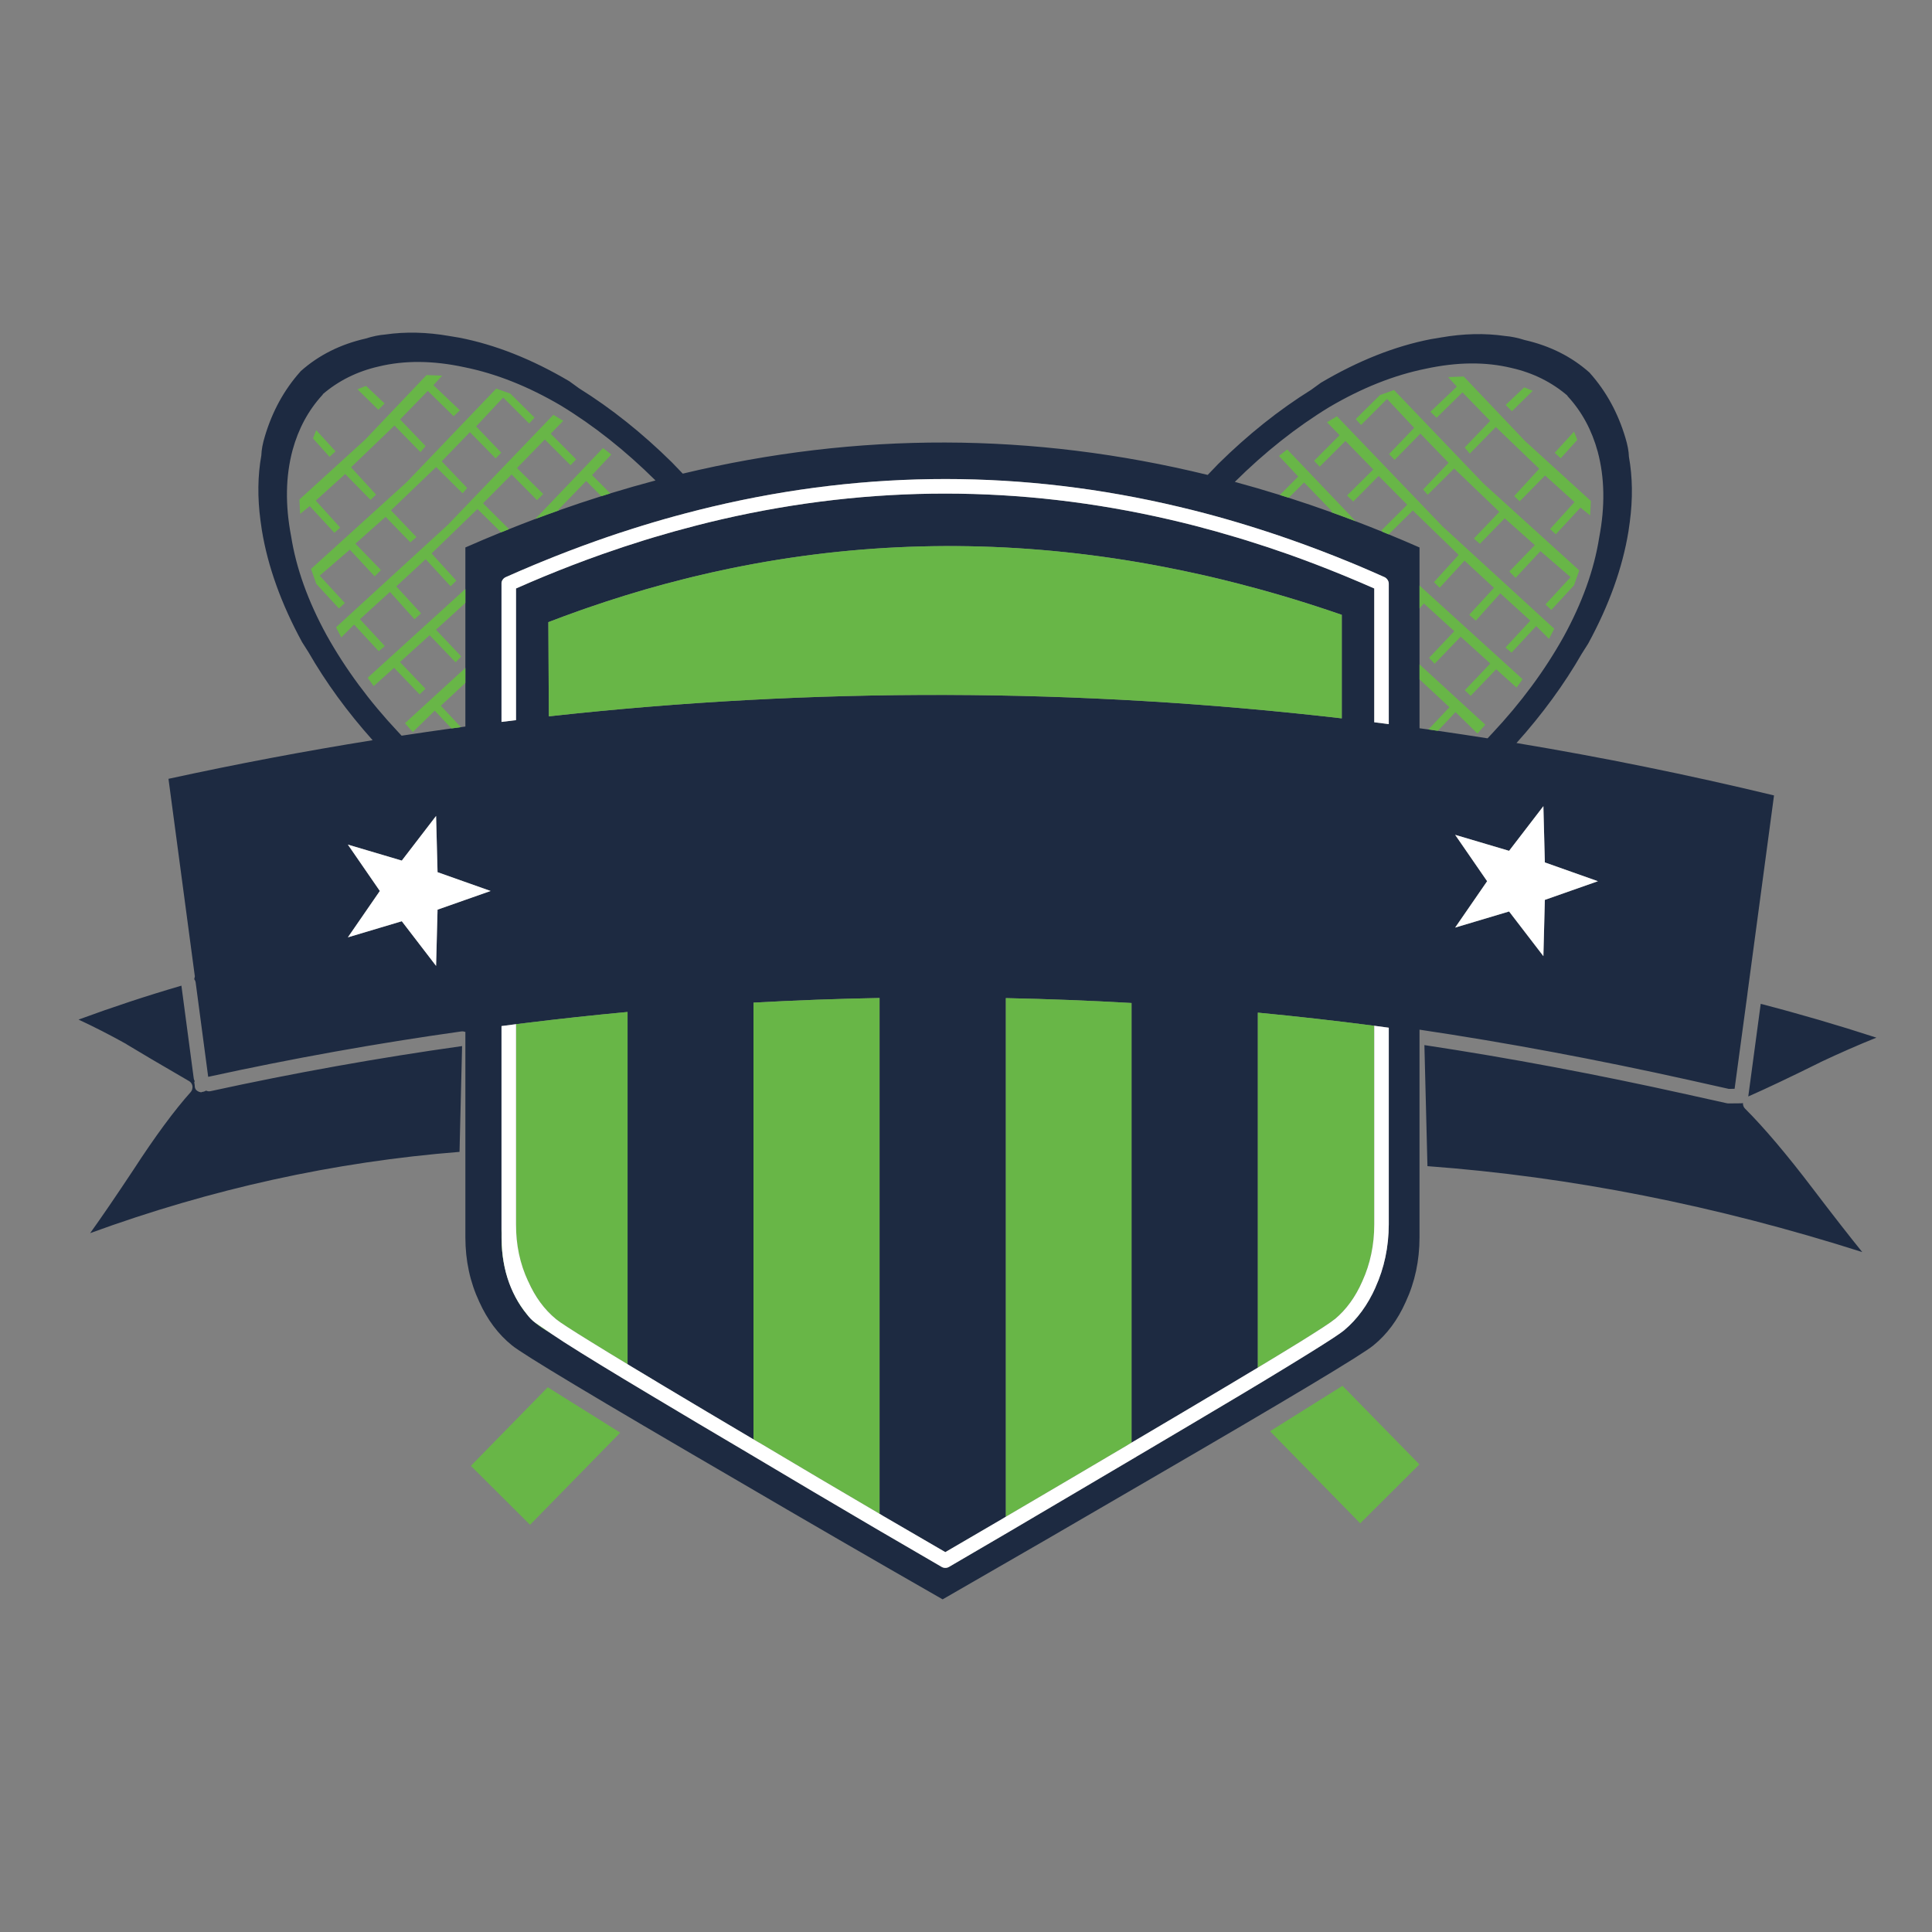 <?xml version="1.0" encoding="utf-8"?>
<!-- Generator: Adobe Illustrator 16.0.0, SVG Export Plug-In . SVG Version: 6.00 Build 0)  -->
<!DOCTYPE svg PUBLIC "-//W3C//DTD SVG 1.1//EN" "http://www.w3.org/Graphics/SVG/1.1/DTD/svg11.dtd">
<svg version="1.1" id="Layer_1" xmlns="http://www.w3.org/2000/svg" xmlns:xlink="http://www.w3.org/1999/xlink" x="0px" y="0px"
	 width="400px" height="400px" viewBox="0 0 400 400" enable-background="new 0 0 400 400" xml:space="preserve">
<rect x="0" y="0" width="400" height="400" fill="#808080" stroke="none"/>
<g>
	<path fill-rule="evenodd" clip-rule="evenodd" fill="#1D2A41" d="M361.784,205.816l-2.653,19.605l-1.188,0.025
		c-2.729-0.624-5.44-1.229-8.135-1.819c-19.221-4.273-37.858-7.756-55.912-10.447v42.988c0,4.817-0.951,9.272-2.854,13.365
		c-1.65,3.723-3.874,6.721-6.67,8.994c-2.14,1.819-17.534,11.049-46.185,27.69c-14.367,8.388-28.709,16.691-43.025,24.911
		c-14.368-8.22-28.71-16.523-43.026-24.911c-28.6-16.642-43.986-25.871-46.159-27.69c-2.813-2.273-5.062-5.271-6.746-8.994
		c-1.92-4.093-2.88-8.548-2.88-13.365V213.61c-0.019,0.01-0.036,0.022-0.051,0.038c-0.253-0.102-0.514-0.135-0.783-0.102
		c-17.517,2.459-34.983,5.592-52.399,9.398c-0.017-0.017-0.025-0.041-0.025-0.075l-2.577-19.403
		c-0.034-0.286-0.135-0.531-0.304-0.733l0.126-0.556v-0.126c-0.017-0.034-0.025-0.067-0.025-0.101l-5.432-40.702
		c14.098-3.071,28.188-5.737,42.268-7.997c-5.235-5.852-9.665-11.928-13.29-18.229l-1.313-2.071
		c-4.329-7.95-7.108-15.689-8.337-23.219l-0.278-1.945c-0.64-4.8-0.582-9.306,0.177-13.517c0.034-1.146,0.278-2.459,0.732-3.941
		c1.533-5.137,3.958-9.575,7.277-13.314l0.151-0.177c3.706-3.302,8.186-5.55,13.441-6.746c1.431-0.455,2.779-0.733,4.042-0.834
		c4.177-0.606,8.59-0.505,13.239,0.303l2.122,0.354c7.445,1.449,15.033,4.455,22.764,9.02l2.021,1.466
		c6.67,4.16,13.071,9.264,19.202,15.311c0.762,0.774,1.516,1.558,2.261,2.35c36.23-8.68,72.457-8.592,108.677,0.265
		c0.73-0.777,1.473-1.548,2.224-2.312c6.13-6.047,12.531-11.15,19.201-15.311l2.021-1.465c7.731-4.564,15.319-7.572,22.764-9.02
		l2.123-0.354c4.648-0.809,9.061-0.91,13.238-0.303c1.264,0.101,2.611,0.379,4.043,0.833c5.255,1.196,9.734,3.445,13.441,6.746
		l0.15,0.177c3.318,3.739,5.744,8.178,7.277,13.315c0.454,1.481,0.698,2.796,0.732,3.94c0.758,4.211,0.816,8.717,0.177,13.518
		l-0.278,1.945c-1.229,7.528-4.008,15.269-8.337,23.218l-1.314,2.072c-3.681,6.397-8.19,12.566-13.528,18.506
		c17.787,2.96,35.561,6.577,53.32,10.852l-5.507,41.056V205.816z M360.875,228.378c-0.018,0.101-0.018,0.201,0,0.303
		c0.05,0.337,0.193,0.623,0.429,0.859c3.976,3.975,8.632,9.474,13.972,16.498c4.244,5.575,7.672,9.971,10.283,13.188
		c-30.369-9.668-60.375-15.598-90.02-17.787l-0.632-25.063c17.518,2.645,35.599,6.038,54.244,10.182
		c2.745,0.606,5.517,1.221,8.313,1.845c0.101,0.017,0.21,0.033,0.328,0.05l2.653-0.025
		C360.596,228.428,360.739,228.411,360.875,228.378z M376.867,219.939c-6.148,3.048-11.117,5.406-14.906,7.074l2.577-19.177
		c8,2.072,15.983,4.405,23.95,6.999c-3.688,1.482-7.554,3.175-11.596,5.078C376.875,219.914,376.867,219.922,376.867,219.939z
		 M66.74,81.689l0.126-0.051c-0.034,0.085-0.084,0.144-0.152,0.177c-2.88,3.15-4.926,6.939-6.139,11.37
		c-1.449,5.406-1.55,11.352-0.303,17.837c1.044,6.619,3.495,13.449,7.352,20.489c3.908,7.007,8.843,13.686,14.805,20.035
		c0.24,0.257,0.48,0.514,0.72,0.771c3.446-0.526,6.89-1.027,10.333-1.503c0.647-0.089,1.296-0.177,1.946-0.266
		c0.31-0.043,0.616-0.085,0.922-0.126v-37.076c2.466-1.085,4.933-2.129,7.402-3.133c0.504-0.202,1.009-0.404,1.516-0.606
		c1.854-0.743,3.707-1.463,5.559-2.16c1.635-0.611,3.269-1.205,4.901-1.781c2.922-1.035,5.844-2.013,8.767-2.931
		c0.621-0.198,1.24-0.392,1.857-0.581c3.121-0.956,6.241-1.849,9.36-2.678c-6.226-6.176-12.744-11.338-19.555-15.487
		c-6.754-3.976-13.424-6.628-20.01-7.959c-6.467-1.397-12.379-1.448-17.735-0.151C73.949,76.89,70.059,78.826,66.74,81.689z
		 M275.201,84.292c-6.807,4.147-13.32,9.306-19.543,15.475c3.105,0.843,6.213,1.748,9.323,2.716c0.616,0.191,1.23,0.385,1.845,0.581
		c2.913,0.932,5.827,1.922,8.741,2.969c1.709,0.612,3.419,1.243,5.128,1.896c1.861,0.709,3.723,1.441,5.584,2.197
		c0.407,0.168,0.816,0.337,1.227,0.506c2.131,0.873,4.261,1.778,6.391,2.716v37.43c0.617,0.085,1.232,0.17,1.845,0.253
		c0.653,0.092,1.307,0.185,1.958,0.277c3.427,0.493,6.854,1.012,10.283,1.554c0.315-0.335,0.631-0.672,0.947-1.01
		c5.963-6.351,10.897-13.028,14.805-20.035c3.857-7.041,6.309-13.871,7.353-20.49c1.246-6.484,1.146-12.43-0.304-17.837
		c-1.212-4.43-3.258-8.22-6.139-11.369c-0.067-0.033-0.117-0.093-0.151-0.177l0.126,0.051c-3.318-2.863-7.209-4.801-11.672-5.812
		c-5.356-1.297-11.269-1.246-17.736,0.151C288.625,77.664,281.955,80.317,275.201,84.292z M262.91,110.265
		c-0.822-0.271-1.644-0.536-2.463-0.796c-0.602-0.192-1.203-0.383-1.807-0.569c-3.036-0.94-6.072-1.812-9.109-2.614
		c-1.783-0.472-3.568-0.918-5.355-1.339c-32.252-7.682-64.511-7.694-96.777-0.038c-1.779,0.423-3.56,0.869-5.344,1.339
		c-3.029,0.795-6.057,1.657-9.083,2.59c-0.608,0.188-1.215,0.377-1.819,0.568c-1.046,0.327-2.09,0.664-3.133,1.011
		c-1.567,0.521-3.133,1.06-4.699,1.617c-3.731,1.324-7.462,2.752-11.192,4.282c-0.551,0.225-1.103,0.452-1.655,0.682
		c-1.918,0.802-3.838,1.631-5.76,2.489c-0.269,0.117-0.488,0.303-0.657,0.556c-0.168,0.252-0.244,0.521-0.228,0.809v28.612
		c1.002-0.124,2.004-0.246,3.007-0.366v-27.261c1.959-0.866,3.917-1.704,5.874-2.515c0.091-0.037,0.184-0.075,0.278-0.113
		c1.82-0.749,3.639-1.473,5.457-2.173c2.103-0.808,4.204-1.582,6.304-2.324c2.938-1.035,5.876-2.008,8.817-2.918
		c0.61-0.188,1.221-0.373,1.832-0.556c2.937-0.881,5.876-1.697,8.818-2.451c1.758-0.453,3.518-0.883,5.28-1.288
		c30.865-7.091,61.721-7.074,92.571,0.05c1.763,0.407,3.527,0.836,5.293,1.289c2.945,0.76,5.893,1.585,8.842,2.476
		c0.612,0.182,1.224,0.367,1.832,0.556c2.934,0.91,5.869,1.883,8.805,2.918c1.869,0.667,3.738,1.357,5.609,2.072
		c1.826,0.699,3.654,1.424,5.482,2.173c0.31,0.126,0.617,0.252,0.922,0.379c1.892,0.781,3.782,1.589,5.672,2.426v27.702
		c1.002,0.127,2.005,0.253,3.007,0.379v-29.066c0-0.287-0.085-0.557-0.253-0.809c-0.168-0.253-0.379-0.438-0.631-0.556
		c-1.851-0.827-3.699-1.631-5.546-2.413c-0.554-0.228-1.104-0.455-1.655-0.683c-3.957-1.627-7.914-3.139-11.875-4.535
		C266.018,111.308,264.463,110.777,262.91,110.265z M90.288,168.93l-7.1,9.247l-11.167-3.311l6.619,9.601l-6.619,9.601l11.167-3.334
		l7.1,9.246l0.303-11.646l10.99-3.866l-10.99-3.891L90.288,168.93z M260.421,283.151c-0.253,0.152-0.505,0.304-0.758,0.455
		c-1.791,1.075-3.72,2.229-5.786,3.461c-5.521,3.292-12.031,7.149-19.529,11.572c-0.017,0.017-0.043,0.033-0.076,0.05V207.66
		c-8.674-0.498-17.348-0.835-26.022-1.01v107.375c-0.253,0.151-0.505,0.304-0.759,0.455c-3.924,2.307-7.848,4.599-11.772,6.872
		c-4.295-2.493-8.582-4.985-12.86-7.479c-0.252-0.151-0.505-0.304-0.758-0.455V206.625c-8.699,0.156-17.398,0.477-26.098,0.96
		v90.423c-6.982-4.13-13.079-7.756-18.292-10.877c-2.543-1.521-4.876-2.924-6.998-4.206c-0.27-0.152-0.531-0.312-0.784-0.48v-72.927
		c-7.108,0.661-14.215,1.432-21.323,2.312c-0.59,0.072-1.179,0.145-1.769,0.215c-1.003,0.13-2.005,0.261-3.007,0.392v41.056
		c0,0.303,0,0.615,0,0.935v1.743c0,4.06,0.783,7.79,2.35,11.192c1.28,2.863,2.948,5.129,5.002,6.796
		c0.455,0.371,1.516,1.078,3.184,2.123c1.208,0.836,3.2,2.115,5.975,3.84c2.363,1.47,5.298,3.264,8.805,5.382
		c1.955,1.18,4.089,2.46,6.405,3.84c5.536,3.318,12.101,7.218,19.694,11.697l0.025,0.025c0.101,0.051,0.21,0.109,0.329,0.178
		l0.025,0.024c8.556,5.104,17.129,10.174,25.719,15.21c4.531,2.645,9.07,5.288,13.618,7.933c0.236,0.135,0.489,0.203,0.758,0.203
		c0.269,0,0.522-0.068,0.758-0.203c4.177-2.425,8.354-4.867,12.531-7.326c8.657-5.087,17.34-10.207,26.048-15.361h0.025
		c0.236-0.169,0.48-0.32,0.733-0.455c0.017-0.017,0.033-0.024,0.05-0.024c7.796-4.604,14.521-8.592,20.174-11.964
		c1.836-1.098,3.559-2.129,5.168-3.095c4.063-2.451,7.41-4.497,10.042-6.139c3.931-2.441,6.276-3.982,7.036-4.624
		c0.008-0.01,0.017-0.018,0.025-0.025c2.7-2.269,4.865-5.233,6.492-8.893l-0.024,0.024c1.819-4.009,2.737-8.354,2.754-13.036
		v-40.715c-1.002-0.135-2.005-0.27-3.007-0.404c-8.033-1.044-16.067-1.948-24.103-2.716V283.151z M319.541,166.908l-7.1,9.247
		l-11.167-3.31l6.619,9.601l-6.619,9.601l11.167-3.335l7.1,9.247l0.303-11.647l10.99-3.865l-10.99-3.891L319.541,166.908z
		 M272.599,125.55c-0.599-0.194-1.196-0.389-1.794-0.581c-3.505-1.11-7.004-2.142-10.498-3.096
		c-1.352-0.369-2.703-0.728-4.055-1.073c-1.941-0.498-3.883-0.974-5.823-1.428c-0.613-0.14-1.228-0.278-1.845-0.417
		c-2.57-0.577-5.139-1.111-7.705-1.604c-1.76-0.34-3.521-0.66-5.281-0.96c-26.849-4.553-53.318-4.443-79.407,0.329
		c-1.746,0.321-3.489,0.662-5.23,1.022c-2.481,0.514-4.957,1.07-7.427,1.668c-0.609,0.147-1.22,0.299-1.832,0.455
		c-2.698,0.673-5.393,1.396-8.085,2.173c-1.419,0.41-2.838,0.835-4.257,1.275c-2.558,0.791-5.114,1.629-7.668,2.514
		c-0.59,0.204-1.18,0.41-1.769,0.619c-2.132,0.754-4.263,1.542-6.392,2.362l0.101,19.505c54.854-6.053,109.579-5.914,164.171,0.417
		v-21.438C276.066,126.693,274.332,126.112,272.599,125.55z M26.14,216.149c-3.487-1.938-6.779-3.621-9.878-5.053
		c7.091-2.61,14.19-4.952,21.298-7.024l2.552,19.201c0.034,0.203,0.101,0.396,0.202,0.582c-0.033,0.05-0.067,0.109-0.101,0.177
		l0.101,0.657v0.075c0,0.32,0.084,0.606,0.253,0.859l0.025,0.024c0.337,0.338,0.741,0.506,1.213,0.506l-0.076-0.075
		c0.017,0,0.042,0,0.076,0c0.286-0.018,0.555-0.102,0.808-0.253c0.017-0.017,0.034-0.025,0.051-0.025
		c0.303,0.151,0.631,0.186,0.985,0.101c17.298-3.772,34.639-6.88,52.021-9.322l-0.53,21.904
		c-25.922,2.055-51.414,7.664-76.477,16.826c2.324-3.233,5.305-7.596,8.943-13.087c4.497-6.922,8.455-12.296,11.875-16.119
		c0.202-0.235,0.32-0.505,0.354-0.809c0.051-0.303,0.008-0.589-0.126-0.858c-0.134-0.27-0.337-0.48-0.606-0.632
		c-5.895-3.42-10.198-5.954-12.91-7.604C26.173,216.183,26.157,216.166,26.14,216.149z M42.385,226.18c0.017,0,0.034,0,0.051,0
		c0.022-0.015,0.047-0.027,0.076-0.038L42.385,226.18z"/>
	<path fill-rule="evenodd" clip-rule="evenodd" fill="#68B647" d="M75.785,79.896l3.84,3.639l-1.289,1.313l-4.32-4.244
		L75.785,79.896z M95.214,84.949l-1.289,1.237l-5.356-5.255l-5.735,5.912l5.28,5.508l-1.061,1.263l-5.381-5.508l-8.995,8.642
		l5.18,5.659l-1.137,1.086l-5.255-5.356l-6.089,5.508l5.053,5.584l-1.187,1.086l-5.104-5.532l-1.996,1.616l-0.151-2.981
		l13.617-12.404l12.708-13.365l3.234,0.126l-1.819,1.971L95.214,84.949z M110.676,86.465l-1.111,1.213l-5.381-5.382l-5.609,5.988
		l5.204,5.432l-1.162,1.188l-5.331-5.433L91.45,95.51l5.28,5.533l-0.96,1.086l-5.482-5.432l-9.348,8.969l5.28,5.533l-1.263,1.086
		l-5.128-5.28l-6.241,5.559l5.28,5.457l-1.288,1.313l-5.154-5.532l-6.24,5.381l5.205,5.659l-1.213,1.137l-4.699-5.103l-1.086-3.083
		L84.198,99.83l18.544-19.378l2.905,1.035L110.676,86.465z M116.613,87.121l-2.603,2.679l5.28,5.306l-1.162,1.213l-5.331-5.331
		l-5.761,5.912l5.432,5.381l-1.289,1.264l-5.255-5.306l-5.912,5.963l5.331,5.305l-0.076,0.102c-0.506,0.202-1.011,0.404-1.516,0.606
		l-4.901-4.826l-9.5,9.197l5.129,5.634l-1.188,1.162l-5.154-5.608l-6.089,5.634l5.129,5.583l-1.364,1.213l-5.078-5.659l-6.215,5.659
		l5.154,5.559l-1.263,1.061l-5.104-5.508l-2.653,2.653l-1.086-2.097l23.167-21.223l21.829-22.764L116.613,87.121z M297.434,86.49
		l-1.288-1.238l5.483-5.205l-1.82-1.97l3.234-0.127l12.708,13.365l13.618,12.405l-0.152,2.981l-1.996-1.617l-5.103,5.533
		l-1.188-1.087l5.054-5.583l-6.089-5.508l-5.255,5.355l-1.137-1.086l5.179-5.659l-8.994-8.641l-5.381,5.508l-1.062-1.264l5.28-5.508
		l-5.734-5.912L297.434,86.49z M313.022,85.15l-1.288-1.313l3.84-3.638l1.769,0.707L313.022,85.15z M285.711,81.791l2.906-1.036
		l18.544,19.378l19.808,17.964l-1.086,3.082l-4.699,5.104l-1.213-1.137l5.204-5.659l-6.24-5.382l-5.153,5.533l-1.289-1.314
		l5.279-5.457l-6.24-5.558l-5.129,5.28l-1.263-1.087l5.28-5.532L301.072,97l-5.482,5.433l-0.96-1.087l5.28-5.533l-5.836-6.038
		l-5.331,5.432l-1.163-1.188l5.205-5.432l-5.609-5.987l-5.381,5.381l-1.111-1.213L285.711,81.791z M326.564,91.063l-3.436,3.815
		l-1.238-1.137l3.992-4.371L326.564,91.063z M264.792,94.397l1.718-1.339l14.186,14.869c-1.709-0.652-3.419-1.283-5.128-1.896
		l0.189-0.189l-5.761-5.963l-3.17,3.184c-0.614-0.196-1.229-0.39-1.845-0.581l3.803-3.814L264.792,94.397z M309.309,121.709
		l-6.089-5.634l-5.154,5.608l-1.187-1.162l5.129-5.634l-9.5-9.196l-5.002,4.939c-0.41-0.169-0.819-0.338-1.227-0.506l-0.265-0.315
		l5.331-5.306l-5.912-5.963l-5.256,5.306l-1.287-1.263l5.432-5.382l-5.762-5.912l-5.33,5.331l-1.162-1.213l5.279-5.306l-2.602-2.678
		l2.047-1.238l21.828,22.764l23.168,21.223l-1.086,2.097l-2.652-2.652l-5.104,5.508l-1.264-1.062l5.154-5.559l-6.215-5.659
		l-5.078,5.659l-1.365-1.212L309.309,121.709z M272.599,125.55c1.733,0.563,3.468,1.144,5.204,1.743v21.438
		c-54.592-6.331-109.316-6.47-164.171-0.417l-0.101-19.505c2.128-0.82,4.259-1.608,6.392-2.362c0.589-0.209,1.178-0.415,1.769-0.619
		c2.554-0.885,5.11-1.723,7.668-2.514c1.419-0.44,2.838-0.865,4.257-1.275c2.692-0.776,5.387-1.5,8.085-2.173
		c0.612-0.156,1.223-0.308,1.832-0.455c2.47-0.598,4.946-1.154,7.427-1.668c1.741-0.36,3.484-0.701,5.23-1.022
		c26.089-4.772,52.558-4.882,79.407-0.329c1.761,0.3,3.521,0.62,5.281,0.96c2.566,0.493,5.135,1.027,7.705,1.604
		c0.617,0.139,1.231,0.277,1.845,0.417c1.94,0.454,3.882,0.93,5.823,1.428c1.352,0.346,2.703,0.704,4.055,1.073
		c3.494,0.954,6.993,1.985,10.498,3.096C271.402,125.161,272,125.355,272.599,125.55z M293.896,125.966v-4.736l21.35,19.403
		l-1.264,1.718l-4.219-3.79l-5.281,5.508l-1.212-1.162l5.28-5.533l-6.139-5.558l-5.383,5.608l-1.162-1.213l5.23-5.532l-6.291-5.735
		L293.896,125.966z M300.087,146.418l-6.165-5.735l-0.025,0.026v-3.158l13.618,12.48l-1.617,1.844l-4.548-4.446l-3.65,3.878
		c-0.651-0.093-1.305-0.186-1.958-0.277L300.087,146.418z M208.249,206.65c8.675,0.175,17.349,0.512,26.022,1.01v91.029
		c-0.252,0.136-0.505,0.286-0.758,0.455c-0.017,0-0.025,0.009-0.025,0.025c-8.438,4.985-16.852,9.938-25.239,14.855V206.65z
		 M260.421,209.656c8.035,0.768,16.069,1.672,24.103,2.716v41.119c0,4.244-0.825,8.178-2.476,11.799
		c-1.415,3.233-3.31,5.844-5.685,7.832h-0.025c-0.729,0.621-3.137,2.2-7.226,4.737c-2.348,1.449-5.244,3.214-8.691,5.292V209.656z
		 M124.496,102.735l-3.132-3.158l-5.761,5.963l0.126,0.126c-1.632,0.576-3.266,1.17-4.901,1.781l14.022-14.691l1.718,1.339
		l-3.992,4.27l3.777,3.79C125.735,102.344,125.117,102.537,124.496,102.735z M69.469,93.438l-1.238,1.137l-3.436-3.814l0.682-1.692
		L69.469,93.438z M90.262,130.375l5.23,5.533l-1.162,1.213l-5.381-5.609l-6.14,5.559l5.28,5.533l-1.212,1.162l-5.28-5.508
		l-4.22,3.79l-1.263-1.719l20.238-18.393v2.893L90.262,130.375z M96.351,141.391l-5.079,4.725l4.156,4.434
		c-0.65,0.089-1.299,0.177-1.946,0.266l-3.474-3.688l-4.548,4.446l-1.617-1.845l12.506-11.457V141.391z M106.836,212.044
		c0.589-0.07,1.179-0.143,1.769-0.215c7.108-0.88,14.215-1.65,21.323-2.312v72.927c-2.895-1.748-5.371-3.26-7.428-4.535
		c-4.174-2.571-6.633-4.167-7.377-4.787l-0.025-0.025c-2.408-1.987-4.32-4.59-5.735-7.807l-0.025-0.025
		c-1.685-3.604-2.518-7.529-2.501-11.773V212.044z M103.829,254.426c0.118,4.328,1.044,8.354,2.779,12.077v0.024
		c1.634,3.672,3.823,6.637,6.569,8.894c0.236,0.202,0.632,0.488,1.188,0.859c-1.667-1.045-2.729-1.752-3.184-2.123
		c-2.055-1.667-3.723-3.933-5.002-6.796c-1.566-3.402-2.35-7.133-2.35-11.192V254.426z M156.001,298.008v-90.423
		c8.7-0.483,17.399-0.804,26.098-0.96v106.794c-8.337-4.884-16.658-9.803-24.961-14.755h-0.025
		c-0.118-0.067-0.228-0.135-0.329-0.201h-0.025C156.507,298.311,156.254,298.159,156.001,298.008z M128.412,296.618l-18.67,19.075
		L97.488,303.49l15.917-16.271L128.412,296.618z M281.618,315.391l-18.671-19.075l15.008-9.399l15.916,16.271L281.618,315.391z"/>
	<path fill-rule="evenodd" clip-rule="evenodd" fill="#FFFFFF" d="M262.91,110.265c1.553,0.513,3.107,1.043,4.66,1.591
		c3.961,1.396,7.918,2.908,11.875,4.535c0.551,0.228,1.102,0.455,1.655,0.683c1.847,0.782,3.695,1.586,5.546,2.413
		c0.252,0.117,0.463,0.303,0.631,0.556c0.168,0.252,0.253,0.521,0.253,0.809v29.066c-1.002-0.126-2.005-0.252-3.007-0.379v-27.702
		c-1.89-0.837-3.78-1.645-5.672-2.426c-0.305-0.127-0.612-0.253-0.922-0.379c-1.828-0.749-3.656-1.474-5.482-2.173
		c-1.871-0.715-3.74-1.405-5.609-2.072c-2.936-1.035-5.871-2.008-8.805-2.918c-0.608-0.188-1.22-0.374-1.832-0.556
		c-2.949-0.891-5.896-1.716-8.842-2.476c-1.766-0.453-3.53-0.882-5.293-1.289c-30.85-7.124-61.706-7.141-92.571-0.05
		c-1.762,0.405-3.522,0.835-5.28,1.288c-2.941,0.754-5.881,1.57-8.818,2.451c-0.611,0.183-1.221,0.368-1.832,0.556
		c-2.941,0.91-5.88,1.883-8.817,2.918c-2.1,0.742-4.201,1.517-6.304,2.324c-1.818,0.7-3.637,1.424-5.457,2.173
		c-0.094,0.038-0.187,0.076-0.278,0.113c-1.957,0.811-3.915,1.648-5.874,2.515v27.261c-1.002,0.12-2.004,0.242-3.007,0.366v-28.612
		c-0.017-0.287,0.059-0.557,0.228-0.809c0.168-0.253,0.388-0.438,0.657-0.556c1.922-0.858,3.842-1.688,5.76-2.489
		c0.553-0.229,1.104-0.457,1.655-0.682c3.73-1.53,7.461-2.958,11.192-4.282c1.566-0.558,3.132-1.097,4.699-1.617
		c1.042-0.347,2.087-0.684,3.133-1.011c0.604-0.191,1.21-0.381,1.819-0.568c3.026-0.933,6.054-1.795,9.083-2.59
		c1.784-0.47,3.564-0.916,5.344-1.339c32.266-7.656,64.525-7.644,96.777,0.038c1.787,0.421,3.572,0.867,5.355,1.339
		c3.037,0.803,6.073,1.674,9.109,2.614c0.604,0.187,1.205,0.377,1.807,0.569C261.267,109.729,262.088,109.994,262.91,110.265z
		 M319.541,166.908l0.303,11.647l10.99,3.891l-10.99,3.865l-0.303,11.647l-7.1-9.247l-11.167,3.335l6.619-9.601l-6.619-9.601
		l11.167,3.31L319.541,166.908z M260.421,283.151c3.447-2.078,6.344-3.843,8.691-5.292c4.089-2.537,6.497-4.116,7.226-4.737h0.025
		c2.375-1.988,4.27-4.599,5.685-7.832c1.65-3.621,2.476-7.555,2.476-11.799v-41.119c1.002,0.135,2.005,0.27,3.007,0.404v40.715
		c-0.017,4.682-0.935,9.027-2.754,13.036l0.024-0.024c-1.627,3.659-3.792,6.624-6.492,8.893c-0.009,0.008-0.018,0.016-0.025,0.025
		c-0.76,0.642-3.105,2.183-7.036,4.624c-2.632,1.642-5.979,3.688-10.042,6.139c-1.609,0.966-3.332,1.997-5.168,3.095
		c-5.653,3.372-12.378,7.359-20.174,11.964c-0.017,0-0.033,0.008-0.05,0.024c-0.253,0.135-0.497,0.286-0.733,0.455h-0.025
		c-8.708,5.154-17.391,10.274-26.048,15.361c-4.177,2.459-8.354,4.901-12.531,7.326c-0.236,0.135-0.489,0.203-0.758,0.203
		c-0.27,0-0.522-0.068-0.758-0.203c-4.547-2.645-9.087-5.288-13.618-7.933c-8.59-5.036-17.164-10.106-25.719-15.21l-0.025-0.024
		c-0.118-0.068-0.228-0.127-0.329-0.178l-0.025-0.025c-7.593-4.479-14.158-8.379-19.694-11.697c-2.315-1.38-4.45-2.66-6.405-3.84
		c-3.507-2.118-6.441-3.912-8.805-5.382c-2.775-1.725-4.767-3.004-5.975-3.84c-0.557-0.371-1.728-1.171-3.512-2.4
		c-0.335-0.232-0.66-0.506-0.973-0.821c-0.256-0.267-0.505-0.561-0.745-0.885c-3.689-4.514-5.445-10.135-5.268-16.864
		c-0.009-0.15-0.017-0.302-0.025-0.454c-0.004-0.143-0.009-0.285-0.013-0.43c0-0.319,0-0.632,0-0.935v-41.056
		c1.002-0.131,2.004-0.262,3.007-0.392v41.447c-0.017,4.244,0.816,8.169,2.501,11.773l0.025,0.025
		c1.415,3.217,3.327,5.819,5.735,7.807l0.025,0.025c0.744,0.62,3.204,2.216,7.377,4.787c2.057,1.275,4.533,2.787,7.428,4.535
		c0.252,0.169,0.514,0.328,0.784,0.48c2.122,1.282,4.455,2.685,6.998,4.206c5.213,3.121,11.31,6.747,18.292,10.877
		c0.252,0.151,0.505,0.303,0.758,0.455h0.025c0.101,0.066,0.21,0.134,0.329,0.201h0.025c8.303,4.952,16.624,9.871,24.961,14.755
		c0.253,0.151,0.505,0.304,0.758,0.455c4.278,2.493,8.565,4.985,12.86,7.479c3.924-2.273,7.849-4.565,11.772-6.872
		c0.254-0.151,0.506-0.304,0.759-0.455c8.388-4.918,16.801-9.87,25.239-14.855c0-0.017,0.009-0.025,0.025-0.025
		c0.253-0.169,0.506-0.319,0.758-0.455c0.033-0.017,0.06-0.033,0.076-0.05c7.498-4.423,14.008-8.28,19.529-11.572
		c2.066-1.232,3.995-2.386,5.786-3.461C259.916,283.455,260.168,283.304,260.421,283.151z M90.288,168.93l0.303,11.646l10.99,3.891
		l-10.99,3.866l-0.303,11.646l-7.1-9.246l-11.167,3.334l6.619-9.601l-6.619-9.601l11.167,3.311L90.288,168.93z"/>
</g>
</svg>
